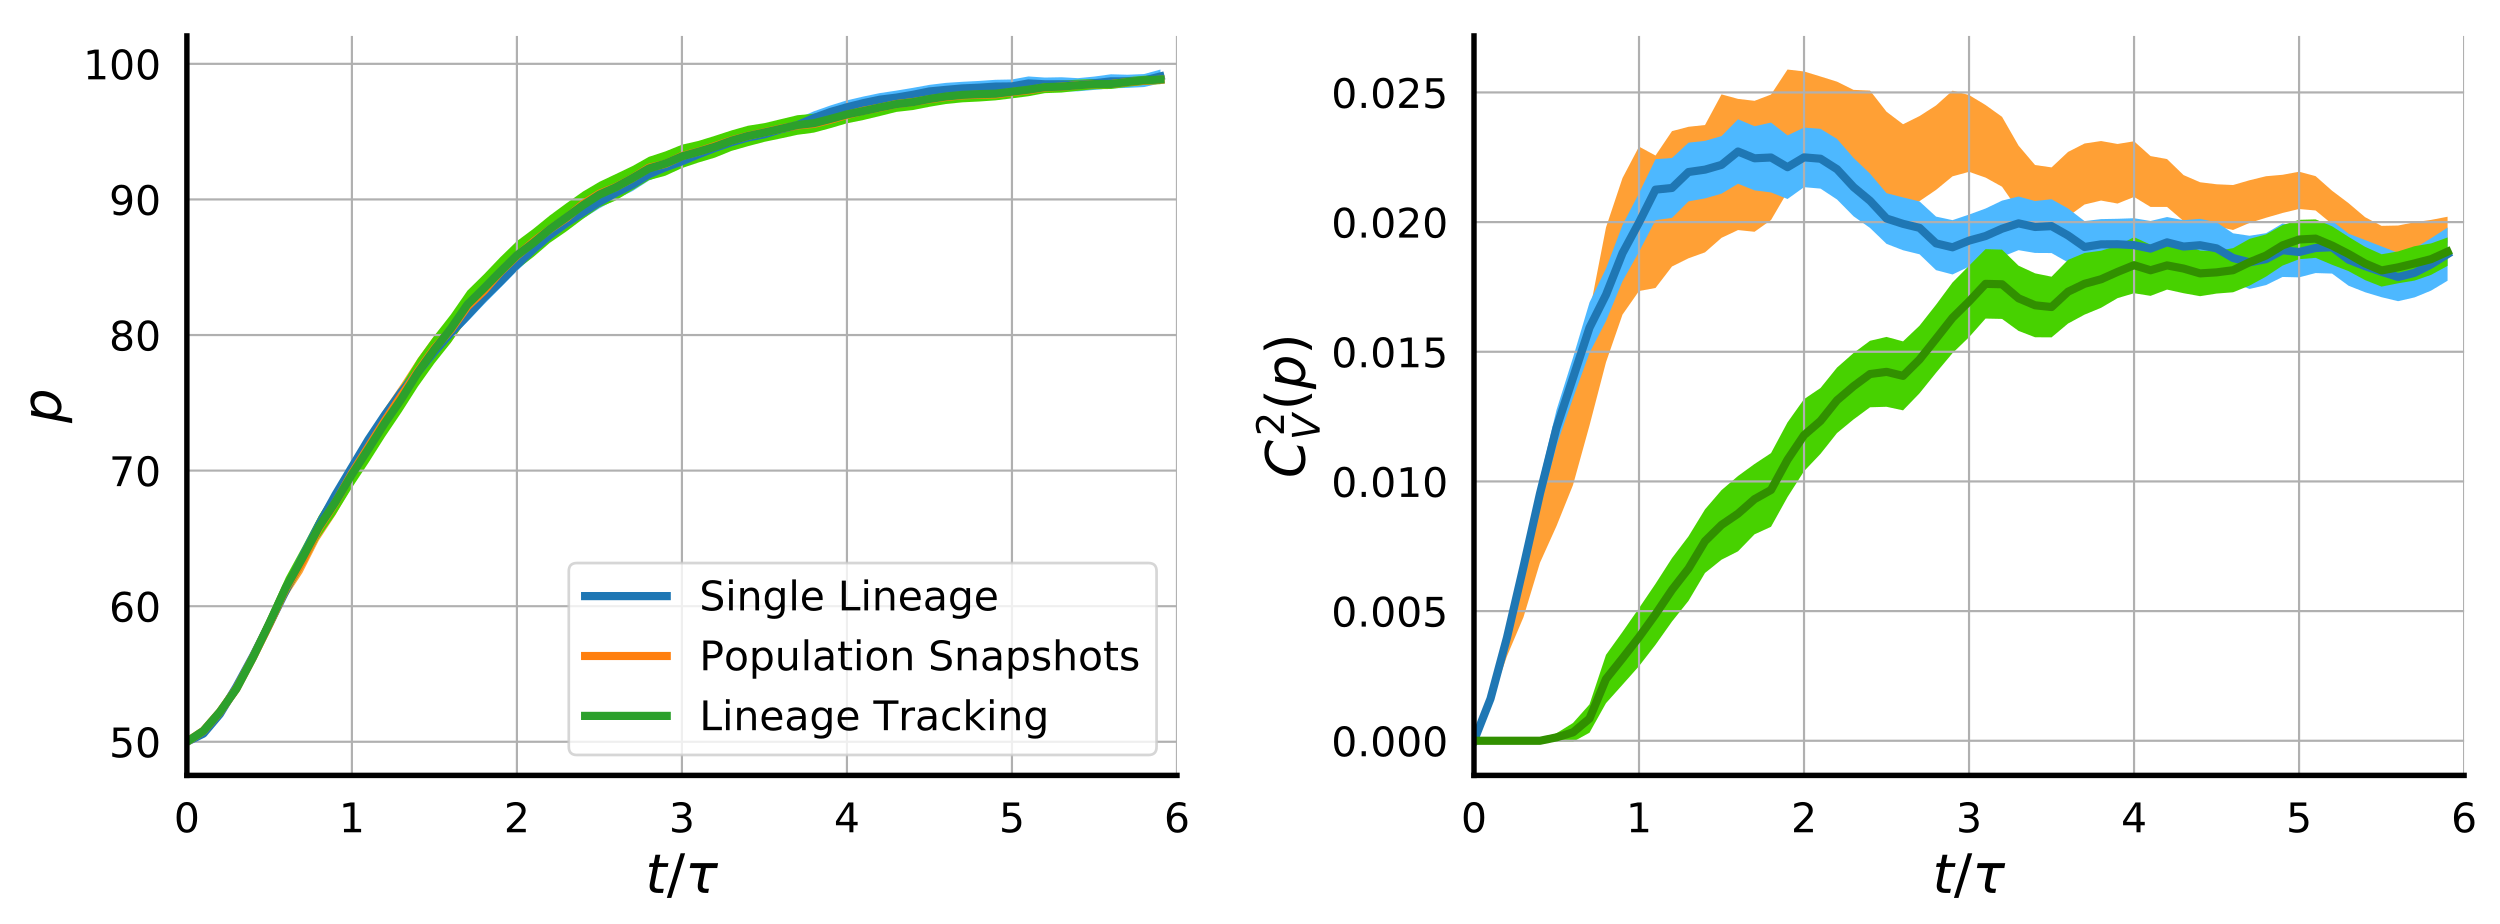 <?xml version="1.0" encoding="utf-8" standalone="no"?>
<!DOCTYPE svg PUBLIC "-//W3C//DTD SVG 1.1//EN"
  "http://www.w3.org/Graphics/SVG/1.1/DTD/svg11.dtd">
<!-- Created with matplotlib (http://matplotlib.org/) -->
<svg height="339.573pt" version="1.1" viewBox="0 0 918.888 339.573" width="918.888pt" xmlns="http://www.w3.org/2000/svg" xmlns:xlink="http://www.w3.org/1999/xlink">
 <defs>
  <style type="text/css">
*{stroke-linecap:butt;stroke-linejoin:round;}
  </style>
 </defs>
 <g id="figure_1">
  <g id="patch_1">
   <path d="M 0 339.573 
L 918.888 339.573 
L 918.888 0 
L 0 0 
z
" style="fill:#ffffff;"/>
  </g>
  <g id="axes_1">
   <g id="patch_2">
    <path d="M 68.688 285 
L 432.601 285 
L 432.601 13.2 
L 68.688 13.2 
z
" style="fill:#ffffff;"/>
   </g>
   <g id="PolyCollection_1">
    <defs>
     <path d="M 68.688 -66.928 
L 68.688 -66.928 
L 74.753 -69.565 
L 80.818 -76.496 
L 86.883 -86.346 
L 92.948 -97.355 
L 99.014 -109.067 
L 105.079 -121.193 
L 111.144 -133.409 
L 117.209 -145.074 
L 123.274 -155.965 
L 129.34 -166.004 
L 135.405 -176.113 
L 141.47 -185.224 
L 147.535 -193.446 
L 153.601 -200.676 
L 159.666 -208.152 
L 165.731 -214.992 
L 171.796 -221.299 
L 177.861 -227.672 
L 183.927 -233.802 
L 189.992 -239.988 
L 196.057 -245.531 
L 202.122 -250.784 
L 208.188 -255.346 
L 214.253 -259.2 
L 220.318 -262.992 
L 226.383 -266.372 
L 232.448 -269.308 
L 238.514 -273.212 
L 244.579 -275.726 
L 250.644 -277.925 
L 256.709 -280.514 
L 262.774 -282.752 
L 268.84 -284.929 
L 274.905 -286.571 
L 280.97 -287.769 
L 287.035 -289.755 
L 293.101 -291.127 
L 299.166 -293.724 
L 305.231 -296.015 
L 311.296 -297.62 
L 317.361 -299.241 
L 323.427 -300.531 
L 329.492 -301.135 
L 335.557 -302.178 
L 341.622 -303.55 
L 347.688 -303.972 
L 353.753 -304.645 
L 359.818 -304.872 
L 365.883 -305.259 
L 371.948 -305.266 
L 378.014 -306.351 
L 384.079 -306.133 
L 390.144 -305.981 
L 396.209 -306.013 
L 402.274 -306.536 
L 408.34 -307.088 
L 414.405 -307.267 
L 420.47 -307.576 
L 426.535 -308.96 
L 426.535 -314.019 
L 426.535 -314.019 
L 420.47 -312.354 
L 414.405 -312.102 
L 408.34 -312.274 
L 402.274 -311.442 
L 396.209 -310.846 
L 390.144 -311.182 
L 384.079 -311.065 
L 378.014 -311.477 
L 371.948 -310.364 
L 365.883 -310.242 
L 359.818 -309.822 
L 353.753 -309.51 
L 347.688 -309.116 
L 341.622 -308.384 
L 335.557 -307.284 
L 329.492 -306.272 
L 323.427 -305.362 
L 317.361 -304.1 
L 311.296 -302.706 
L 305.231 -300.805 
L 299.166 -298.67 
L 293.101 -296.048 
L 287.035 -294.429 
L 280.97 -292.669 
L 274.905 -291.508 
L 268.84 -289.689 
L 262.774 -287.685 
L 256.709 -285.171 
L 250.644 -282.638 
L 244.579 -280.453 
L 238.514 -277.825 
L 232.448 -274.128 
L 226.383 -271.055 
L 220.318 -267.729 
L 214.253 -263.792 
L 208.188 -259.805 
L 202.122 -255.56 
L 196.057 -250.362 
L 189.992 -244.572 
L 183.927 -238.326 
L 177.861 -232.588 
L 171.796 -225.854 
L 165.731 -219.526 
L 159.666 -212.428 
L 153.601 -204.834 
L 147.535 -197.577 
L 141.47 -188.943 
L 135.405 -179.861 
L 129.34 -169.707 
L 123.274 -159.402 
L 117.209 -148.187 
L 111.144 -136.225 
L 105.079 -123.853 
L 99.014 -111.373 
L 92.948 -99.268 
L 86.883 -87.926 
L 80.818 -77.729 
L 74.753 -70.274 
L 68.688 -66.928 
z
" id="m44fc4a88a7"/>
    </defs>
    <g clip-path="url(#p00b063ba02)">
     <use style="fill:#4db8ff;" x="0" xlink:href="#m44fc4a88a7" y="339.573"/>
    </g>
   </g>
   <g id="PolyCollection_2">
    <defs>
     <path d="M 68.688 -66.928 
L 68.688 -66.928 
L 74.753 -69.699 
L 80.818 -76.066 
L 86.883 -83.948 
L 92.948 -94.94 
L 99.014 -106.782 
L 105.079 -119.683 
L 111.144 -128.993 
L 117.209 -140.96 
L 123.274 -150.22 
L 129.34 -160.832 
L 135.405 -170.591 
L 141.47 -180.34 
L 147.535 -189.796 
L 153.601 -198.286 
L 159.666 -206.827 
L 165.731 -213.746 
L 171.796 -222.262 
L 177.861 -228.188 
L 183.927 -235.066 
L 189.992 -241.178 
L 196.057 -246.42 
L 202.122 -251.202 
L 208.188 -255.528 
L 214.253 -260.651 
L 220.318 -264.517 
L 226.383 -267.068 
L 232.448 -270.272 
L 238.514 -274.268 
L 244.579 -275.762 
L 250.644 -279.187 
L 256.709 -280.661 
L 262.774 -282.747 
L 268.84 -285.054 
L 274.905 -286.905 
L 280.97 -288.239 
L 287.035 -289.527 
L 293.101 -290.599 
L 299.166 -291.476 
L 305.231 -293.169 
L 311.296 -294.97 
L 317.361 -296.582 
L 323.427 -297.855 
L 329.492 -299.21 
L 335.557 -300.009 
L 341.622 -301.172 
L 347.688 -301.991 
L 353.753 -302.628 
L 359.818 -302.85 
L 365.883 -303.097 
L 371.948 -304.131 
L 378.014 -304.777 
L 384.079 -305.925 
L 390.144 -306.192 
L 396.209 -306.859 
L 402.274 -307.277 
L 408.34 -307.359 
L 414.405 -308.048 
L 420.47 -308.611 
L 426.535 -309.075 
L 426.535 -311.418 
L 426.535 -311.418 
L 420.47 -311.12 
L 414.405 -310.699 
L 408.34 -310.025 
L 402.274 -309.983 
L 396.209 -309.697 
L 390.144 -309.174 
L 384.079 -308.92 
L 378.014 -307.962 
L 371.948 -307.309 
L 365.883 -306.627 
L 359.818 -306.674 
L 353.753 -306.402 
L 347.688 -305.864 
L 341.622 -304.969 
L 335.557 -304.107 
L 329.492 -303.443 
L 323.427 -302.169 
L 317.361 -301.156 
L 311.296 -299.647 
L 305.231 -297.977 
L 299.166 -296.586 
L 293.101 -296.294 
L 287.035 -295.151 
L 280.97 -293.697 
L 274.905 -292.385 
L 268.84 -290.943 
L 262.774 -289.017 
L 256.709 -287.113 
L 250.644 -285.298 
L 244.579 -282.979 
L 238.514 -281.586 
L 232.448 -277.961 
L 226.383 -274.678 
L 220.318 -272.235 
L 214.253 -268.532 
L 208.188 -263.392 
L 202.122 -259.499 
L 196.057 -255.019 
L 189.992 -249.922 
L 183.927 -244.193 
L 177.861 -237.166 
L 171.796 -231.585 
L 165.731 -223.056 
L 159.666 -216.236 
L 153.601 -207.933 
L 147.535 -198.578 
L 141.47 -189.568 
L 135.405 -180 
L 129.34 -170.4 
L 123.274 -159.414 
L 117.209 -149.868 
L 111.144 -137.419 
L 105.079 -126.885 
L 99.014 -113.628 
L 92.948 -100.814 
L 86.883 -88.948 
L 80.818 -79.733 
L 74.753 -72.186 
L 68.688 -66.928 
z
" id="mac90062fd9"/>
    </defs>
    <g clip-path="url(#p00b063ba02)">
     <use style="fill:#ffa035;" x="0" xlink:href="#mac90062fd9" y="339.573"/>
    </g>
   </g>
   <g id="PolyCollection_3">
    <defs>
     <path d="M 68.688 -66.928 
L 68.688 -66.928 
L 74.753 -69.824 
L 80.818 -76.027 
L 86.883 -84.068 
L 92.948 -94.994 
L 99.014 -107.187 
L 105.079 -119.927 
L 111.144 -130.408 
L 117.209 -141.725 
L 123.274 -150.422 
L 129.34 -160.265 
L 135.405 -169.442 
L 141.47 -179.011 
L 147.535 -188.006 
L 153.601 -197.512 
L 159.666 -206.033 
L 165.731 -213.646 
L 171.796 -222.536 
L 177.861 -228.495 
L 183.927 -234.529 
L 189.992 -240.547 
L 196.057 -245.137 
L 202.122 -250.349 
L 208.188 -254.532 
L 214.253 -259.105 
L 220.318 -263.363 
L 226.383 -265.915 
L 232.448 -269.676 
L 238.514 -273.358 
L 244.579 -274.995 
L 250.644 -277.793 
L 256.709 -279.831 
L 262.774 -281.636 
L 268.84 -284.104 
L 274.905 -285.835 
L 280.97 -287.438 
L 287.035 -288.703 
L 293.101 -290.024 
L 299.166 -290.832 
L 305.231 -292.473 
L 311.296 -294.257 
L 317.361 -295.472 
L 323.427 -296.93 
L 329.492 -298.442 
L 335.557 -299.126 
L 341.622 -300.324 
L 347.688 -301.351 
L 353.753 -301.961 
L 359.818 -302.254 
L 365.883 -302.681 
L 371.948 -303.42 
L 378.014 -304.2 
L 384.079 -305.337 
L 390.144 -305.549 
L 396.209 -306.201 
L 402.274 -306.793 
L 408.34 -306.86 
L 414.405 -307.664 
L 420.47 -308.384 
L 426.535 -308.631 
L 426.535 -312.06 
L 426.535 -312.06 
L 420.47 -311.723 
L 414.405 -311.233 
L 408.34 -310.522 
L 402.274 -310.559 
L 396.209 -310.298 
L 390.144 -309.937 
L 384.079 -309.754 
L 378.014 -309.02 
L 371.948 -308.341 
L 365.883 -307.583 
L 359.818 -307.699 
L 353.753 -307.457 
L 347.688 -306.885 
L 341.622 -306.067 
L 335.557 -304.924 
L 329.492 -304.2 
L 323.427 -303.229 
L 317.361 -302.07 
L 311.296 -300.812 
L 305.231 -299.245 
L 299.166 -297.772 
L 293.101 -297.228 
L 287.035 -295.775 
L 280.97 -294.317 
L 274.905 -293.355 
L 268.84 -291.633 
L 262.774 -289.653 
L 256.709 -287.778 
L 250.644 -286.392 
L 244.579 -283.926 
L 238.514 -281.934 
L 232.448 -278.523 
L 226.383 -275.621 
L 220.318 -272.742 
L 214.253 -269.157 
L 208.188 -264.858 
L 202.122 -260.4 
L 196.057 -255.471 
L 189.992 -250.944 
L 183.927 -245.052 
L 177.861 -238.702 
L 171.796 -232.74 
L 165.731 -223.978 
L 159.666 -216.208 
L 153.601 -207.801 
L 147.535 -197.835 
L 141.47 -189.226 
L 135.405 -179.644 
L 129.34 -170.095 
L 123.274 -159.587 
L 117.209 -150.025 
L 111.144 -138.512 
L 105.079 -127.408 
L 99.014 -113.884 
L 92.948 -100.775 
L 86.883 -88.663 
L 80.818 -79.823 
L 74.753 -72.056 
L 68.688 -66.928 
z
" id="mec0db7fe81"/>
    </defs>
    <g clip-path="url(#p00b063ba02)">
     <use style="fill:#47d200;" x="0" xlink:href="#mec0db7fe81" y="339.573"/>
    </g>
   </g>
   <g id="matplotlib.axis_1">
    <g id="xtick_1">
     <g id="line2d_1">
      <path clip-path="url(#p00b063ba02)" d="M 68.688 285 
L 68.688 13.2 
" style="fill:none;stroke:#b0b0b0;stroke-linecap:square;stroke-width:0.8;"/>
     </g>
     <g id="line2d_2">
      <defs>
       <path d="M 0 0 
L 0 6 
" id="me06b95b24d"/>
      </defs>
      <g>
       <use x="68.688" xlink:href="#me06b95b24d" y="285"/>
      </g>
     </g>
     <g id="text_1">
      <!-- 0 -->
      <defs>
       <path d="M 31.781 66.406 
Q 24.172 66.406 20.328 58.906 
Q 16.5 51.422 16.5 36.375 
Q 16.5 21.391 20.328 13.891 
Q 24.172 6.391 31.781 6.391 
Q 39.453 6.391 43.281 13.891 
Q 47.125 21.391 47.125 36.375 
Q 47.125 51.422 43.281 58.906 
Q 39.453 66.406 31.781 66.406 
z
M 31.781 74.219 
Q 44.047 74.219 50.516 64.516 
Q 56.984 54.828 56.984 36.375 
Q 56.984 17.969 50.516 8.266 
Q 44.047 -1.422 31.781 -1.422 
Q 19.531 -1.422 13.062 8.266 
Q 6.594 17.969 6.594 36.375 
Q 6.594 54.828 13.062 64.516 
Q 19.531 74.219 31.781 74.219 
z
" id="DejaVuSans-30"/>
      </defs>
      <g transform="translate(63.916 305.898)scale(0.15 -0.15)">
       <use xlink:href="#DejaVuSans-30"/>
      </g>
     </g>
    </g>
    <g id="xtick_2">
     <g id="line2d_3">
      <path clip-path="url(#p00b063ba02)" d="M 129.34 285 
L 129.34 13.2 
" style="fill:none;stroke:#b0b0b0;stroke-linecap:square;stroke-width:0.8;"/>
     </g>
     <g id="line2d_4">
      <g>
       <use x="129.34" xlink:href="#me06b95b24d" y="285"/>
      </g>
     </g>
     <g id="text_2">
      <!-- 1 -->
      <defs>
       <path d="M 12.406 8.297 
L 28.516 8.297 
L 28.516 63.922 
L 10.984 60.406 
L 10.984 69.391 
L 28.422 72.906 
L 38.281 72.906 
L 38.281 8.297 
L 54.391 8.297 
L 54.391 0 
L 12.406 0 
z
" id="DejaVuSans-31"/>
      </defs>
      <g transform="translate(124.568 305.898)scale(0.15 -0.15)">
       <use xlink:href="#DejaVuSans-31"/>
      </g>
     </g>
    </g>
    <g id="xtick_3">
     <g id="line2d_5">
      <path clip-path="url(#p00b063ba02)" d="M 189.992 285 
L 189.992 13.2 
" style="fill:none;stroke:#b0b0b0;stroke-linecap:square;stroke-width:0.8;"/>
     </g>
     <g id="line2d_6">
      <g>
       <use x="189.992" xlink:href="#me06b95b24d" y="285"/>
      </g>
     </g>
     <g id="text_3">
      <!-- 2 -->
      <defs>
       <path d="M 19.188 8.297 
L 53.609 8.297 
L 53.609 0 
L 7.328 0 
L 7.328 8.297 
Q 12.938 14.109 22.625 23.891 
Q 32.328 33.688 34.812 36.531 
Q 39.547 41.844 41.422 45.531 
Q 43.312 49.219 43.312 52.781 
Q 43.312 58.594 39.234 62.25 
Q 35.156 65.922 28.609 65.922 
Q 23.969 65.922 18.812 64.312 
Q 13.672 62.703 7.812 59.422 
L 7.812 69.391 
Q 13.766 71.781 18.938 73 
Q 24.125 74.219 28.422 74.219 
Q 39.75 74.219 46.484 68.547 
Q 53.219 62.891 53.219 53.422 
Q 53.219 48.922 51.531 44.891 
Q 49.859 40.875 45.406 35.406 
Q 44.188 33.984 37.641 27.219 
Q 31.109 20.453 19.188 8.297 
z
" id="DejaVuSans-32"/>
      </defs>
      <g transform="translate(185.22 305.898)scale(0.15 -0.15)">
       <use xlink:href="#DejaVuSans-32"/>
      </g>
     </g>
    </g>
    <g id="xtick_4">
     <g id="line2d_7">
      <path clip-path="url(#p00b063ba02)" d="M 250.644 285 
L 250.644 13.2 
" style="fill:none;stroke:#b0b0b0;stroke-linecap:square;stroke-width:0.8;"/>
     </g>
     <g id="line2d_8">
      <g>
       <use x="250.644" xlink:href="#me06b95b24d" y="285"/>
      </g>
     </g>
     <g id="text_4">
      <!-- 3 -->
      <defs>
       <path d="M 40.578 39.312 
Q 47.656 37.797 51.625 33 
Q 55.609 28.219 55.609 21.188 
Q 55.609 10.406 48.188 4.484 
Q 40.766 -1.422 27.094 -1.422 
Q 22.516 -1.422 17.656 -0.516 
Q 12.797 0.391 7.625 2.203 
L 7.625 11.719 
Q 11.719 9.328 16.594 8.109 
Q 21.484 6.891 26.812 6.891 
Q 36.078 6.891 40.938 10.547 
Q 45.797 14.203 45.797 21.188 
Q 45.797 27.641 41.281 31.266 
Q 36.766 34.906 28.719 34.906 
L 20.219 34.906 
L 20.219 43.016 
L 29.109 43.016 
Q 36.375 43.016 40.234 45.922 
Q 44.094 48.828 44.094 54.297 
Q 44.094 59.906 40.109 62.906 
Q 36.141 65.922 28.719 65.922 
Q 24.656 65.922 20.016 65.031 
Q 15.375 64.156 9.812 62.312 
L 9.812 71.094 
Q 15.438 72.656 20.344 73.438 
Q 25.25 74.219 29.594 74.219 
Q 40.828 74.219 47.359 69.109 
Q 53.906 64.016 53.906 55.328 
Q 53.906 49.266 50.438 45.094 
Q 46.969 40.922 40.578 39.312 
z
" id="DejaVuSans-33"/>
      </defs>
      <g transform="translate(245.872 305.898)scale(0.15 -0.15)">
       <use xlink:href="#DejaVuSans-33"/>
      </g>
     </g>
    </g>
    <g id="xtick_5">
     <g id="line2d_9">
      <path clip-path="url(#p00b063ba02)" d="M 311.296 285 
L 311.296 13.2 
" style="fill:none;stroke:#b0b0b0;stroke-linecap:square;stroke-width:0.8;"/>
     </g>
     <g id="line2d_10">
      <g>
       <use x="311.296" xlink:href="#me06b95b24d" y="285"/>
      </g>
     </g>
     <g id="text_5">
      <!-- 4 -->
      <defs>
       <path d="M 37.797 64.312 
L 12.891 25.391 
L 37.797 25.391 
z
M 35.203 72.906 
L 47.609 72.906 
L 47.609 25.391 
L 58.016 25.391 
L 58.016 17.188 
L 47.609 17.188 
L 47.609 0 
L 37.797 0 
L 37.797 17.188 
L 4.891 17.188 
L 4.891 26.703 
z
" id="DejaVuSans-34"/>
      </defs>
      <g transform="translate(306.524 305.898)scale(0.15 -0.15)">
       <use xlink:href="#DejaVuSans-34"/>
      </g>
     </g>
    </g>
    <g id="xtick_6">
     <g id="line2d_11">
      <path clip-path="url(#p00b063ba02)" d="M 371.948 285 
L 371.948 13.2 
" style="fill:none;stroke:#b0b0b0;stroke-linecap:square;stroke-width:0.8;"/>
     </g>
     <g id="line2d_12">
      <g>
       <use x="371.948" xlink:href="#me06b95b24d" y="285"/>
      </g>
     </g>
     <g id="text_6">
      <!-- 5 -->
      <defs>
       <path d="M 10.797 72.906 
L 49.516 72.906 
L 49.516 64.594 
L 19.828 64.594 
L 19.828 46.734 
Q 21.969 47.469 24.109 47.828 
Q 26.266 48.188 28.422 48.188 
Q 40.625 48.188 47.75 41.5 
Q 54.891 34.812 54.891 23.391 
Q 54.891 11.625 47.562 5.094 
Q 40.234 -1.422 26.906 -1.422 
Q 22.312 -1.422 17.547 -0.641 
Q 12.797 0.141 7.719 1.703 
L 7.719 11.625 
Q 12.109 9.234 16.797 8.062 
Q 21.484 6.891 26.703 6.891 
Q 35.156 6.891 40.078 11.328 
Q 45.016 15.766 45.016 23.391 
Q 45.016 31 40.078 35.438 
Q 35.156 39.891 26.703 39.891 
Q 22.75 39.891 18.812 39.016 
Q 14.891 38.141 10.797 36.281 
z
" id="DejaVuSans-35"/>
      </defs>
      <g transform="translate(367.176 305.898)scale(0.15 -0.15)">
       <use xlink:href="#DejaVuSans-35"/>
      </g>
     </g>
    </g>
    <g id="xtick_7">
     <g id="line2d_13">
      <path clip-path="url(#p00b063ba02)" d="M 432.601 285 
L 432.601 13.2 
" style="fill:none;stroke:#b0b0b0;stroke-linecap:square;stroke-width:0.8;"/>
     </g>
     <g id="line2d_14">
      <g>
       <use x="432.601" xlink:href="#me06b95b24d" y="285"/>
      </g>
     </g>
     <g id="text_7">
      <!-- 6 -->
      <defs>
       <path d="M 33.016 40.375 
Q 26.375 40.375 22.484 35.828 
Q 18.609 31.297 18.609 23.391 
Q 18.609 15.531 22.484 10.953 
Q 26.375 6.391 33.016 6.391 
Q 39.656 6.391 43.531 10.953 
Q 47.406 15.531 47.406 23.391 
Q 47.406 31.297 43.531 35.828 
Q 39.656 40.375 33.016 40.375 
z
M 52.594 71.297 
L 52.594 62.312 
Q 48.875 64.062 45.094 64.984 
Q 41.312 65.922 37.594 65.922 
Q 27.828 65.922 22.672 59.328 
Q 17.531 52.734 16.797 39.406 
Q 19.672 43.656 24.016 45.922 
Q 28.375 48.188 33.594 48.188 
Q 44.578 48.188 50.953 41.516 
Q 57.328 34.859 57.328 23.391 
Q 57.328 12.156 50.688 5.359 
Q 44.047 -1.422 33.016 -1.422 
Q 20.359 -1.422 13.672 8.266 
Q 6.984 17.969 6.984 36.375 
Q 6.984 53.656 15.188 63.938 
Q 23.391 74.219 37.203 74.219 
Q 40.922 74.219 44.703 73.484 
Q 48.484 72.75 52.594 71.297 
z
" id="DejaVuSans-36"/>
      </defs>
      <g transform="translate(427.829 305.898)scale(0.15 -0.15)">
       <use xlink:href="#DejaVuSans-36"/>
      </g>
     </g>
    </g>
    <g id="text_8">
     <!-- $t/\tau$ -->
     <defs>
      <path d="M 42.281 54.688 
L 40.922 47.703 
L 23 47.703 
L 17.188 18.016 
Q 16.891 16.359 16.75 15.234 
Q 16.609 14.109 16.609 13.484 
Q 16.609 10.359 18.484 8.938 
Q 20.359 7.516 24.516 7.516 
L 33.594 7.516 
L 32.078 0 
L 23.484 0 
Q 15.484 0 11.547 3.125 
Q 7.625 6.25 7.625 12.594 
Q 7.625 13.719 7.766 15.062 
Q 7.906 16.406 8.203 18.016 
L 14.016 47.703 
L 6.391 47.703 
L 7.812 54.688 
L 15.281 54.688 
L 18.312 70.219 
L 27.297 70.219 
L 24.312 54.688 
z
" id="DejaVuSans-Oblique-74"/>
      <path d="M 25.391 72.906 
L 33.688 72.906 
L 8.297 -9.281 
L 0 -9.281 
z
" id="DejaVuSans-2f"/>
      <path d="M 32.859 9.969 
Q 34.188 7.625 39.453 7.625 
L 43.75 7.625 
L 42.281 0 
L 36.922 0 
Q 28.125 0 25 4.688 
Q 21.922 9.469 23.969 19.828 
L 29 45.703 
L 8.453 45.703 
L 10.203 54.688 
L 60.641 54.688 
L 58.891 45.703 
L 38.188 45.703 
L 33.016 19.281 
Q 31.641 12.203 32.859 9.969 
z
" id="DejaVuSans-Oblique-3c4"/>
     </defs>
     <g transform="translate(237.244 328.214)scale(0.2 -0.2)">
      <use transform="translate(0 0.094)" xlink:href="#DejaVuSans-Oblique-74"/>
      <use transform="translate(39.209 0.094)" xlink:href="#DejaVuSans-2f"/>
      <use transform="translate(72.9 0.094)" xlink:href="#DejaVuSans-Oblique-3c4"/>
     </g>
    </g>
   </g>
   <g id="matplotlib.axis_2">
    <g id="ytick_1">
     <g id="line2d_15">
      <path clip-path="url(#p00b063ba02)" d="M 68.688 272.645 
L 432.601 272.645 
" style="fill:none;stroke:#b0b0b0;stroke-linecap:square;stroke-width:0.8;"/>
     </g>
     <g id="line2d_16">
      <defs>
       <path d="M 0 0 
L -6 0 
" id="m14c0c532dd"/>
      </defs>
      <g>
       <use x="68.688" xlink:href="#m14c0c532dd" y="272.645"/>
      </g>
     </g>
     <g id="text_9">
      <!-- 50 -->
      <g transform="translate(40.1 278.344)scale(0.15 -0.15)">
       <use xlink:href="#DejaVuSans-35"/>
       <use x="63.623" xlink:href="#DejaVuSans-30"/>
      </g>
     </g>
    </g>
    <g id="ytick_2">
     <g id="line2d_17">
      <path clip-path="url(#p00b063ba02)" d="M 68.688 222.81 
L 432.601 222.81 
" style="fill:none;stroke:#b0b0b0;stroke-linecap:square;stroke-width:0.8;"/>
     </g>
     <g id="line2d_18">
      <g>
       <use x="68.688" xlink:href="#m14c0c532dd" y="222.81"/>
      </g>
     </g>
     <g id="text_10">
      <!-- 60 -->
      <g transform="translate(40.1 228.509)scale(0.15 -0.15)">
       <use xlink:href="#DejaVuSans-36"/>
       <use x="63.623" xlink:href="#DejaVuSans-30"/>
      </g>
     </g>
    </g>
    <g id="ytick_3">
     <g id="line2d_19">
      <path clip-path="url(#p00b063ba02)" d="M 68.688 172.975 
L 432.601 172.975 
" style="fill:none;stroke:#b0b0b0;stroke-linecap:square;stroke-width:0.8;"/>
     </g>
     <g id="line2d_20">
      <g>
       <use x="68.688" xlink:href="#m14c0c532dd" y="172.975"/>
      </g>
     </g>
     <g id="text_11">
      <!-- 70 -->
      <defs>
       <path d="M 8.203 72.906 
L 55.078 72.906 
L 55.078 68.703 
L 28.609 0 
L 18.312 0 
L 43.219 64.594 
L 8.203 64.594 
z
" id="DejaVuSans-37"/>
      </defs>
      <g transform="translate(40.1 178.674)scale(0.15 -0.15)">
       <use xlink:href="#DejaVuSans-37"/>
       <use x="63.623" xlink:href="#DejaVuSans-30"/>
      </g>
     </g>
    </g>
    <g id="ytick_4">
     <g id="line2d_21">
      <path clip-path="url(#p00b063ba02)" d="M 68.688 123.14 
L 432.601 123.14 
" style="fill:none;stroke:#b0b0b0;stroke-linecap:square;stroke-width:0.8;"/>
     </g>
     <g id="line2d_22">
      <g>
       <use x="68.688" xlink:href="#m14c0c532dd" y="123.14"/>
      </g>
     </g>
     <g id="text_12">
      <!-- 80 -->
      <defs>
       <path d="M 31.781 34.625 
Q 24.75 34.625 20.719 30.859 
Q 16.703 27.094 16.703 20.516 
Q 16.703 13.922 20.719 10.156 
Q 24.75 6.391 31.781 6.391 
Q 38.812 6.391 42.859 10.172 
Q 46.922 13.969 46.922 20.516 
Q 46.922 27.094 42.891 30.859 
Q 38.875 34.625 31.781 34.625 
z
M 21.922 38.812 
Q 15.578 40.375 12.031 44.719 
Q 8.5 49.078 8.5 55.328 
Q 8.5 64.062 14.719 69.141 
Q 20.953 74.219 31.781 74.219 
Q 42.672 74.219 48.875 69.141 
Q 55.078 64.062 55.078 55.328 
Q 55.078 49.078 51.531 44.719 
Q 48 40.375 41.703 38.812 
Q 48.828 37.156 52.797 32.312 
Q 56.781 27.484 56.781 20.516 
Q 56.781 9.906 50.312 4.234 
Q 43.844 -1.422 31.781 -1.422 
Q 19.734 -1.422 13.25 4.234 
Q 6.781 9.906 6.781 20.516 
Q 6.781 27.484 10.781 32.312 
Q 14.797 37.156 21.922 38.812 
z
M 18.312 54.391 
Q 18.312 48.734 21.844 45.562 
Q 25.391 42.391 31.781 42.391 
Q 38.141 42.391 41.719 45.562 
Q 45.312 48.734 45.312 54.391 
Q 45.312 60.062 41.719 63.234 
Q 38.141 66.406 31.781 66.406 
Q 25.391 66.406 21.844 63.234 
Q 18.312 60.062 18.312 54.391 
z
" id="DejaVuSans-38"/>
      </defs>
      <g transform="translate(40.1 128.839)scale(0.15 -0.15)">
       <use xlink:href="#DejaVuSans-38"/>
       <use x="63.623" xlink:href="#DejaVuSans-30"/>
      </g>
     </g>
    </g>
    <g id="ytick_5">
     <g id="line2d_23">
      <path clip-path="url(#p00b063ba02)" d="M 68.688 73.305 
L 432.601 73.305 
" style="fill:none;stroke:#b0b0b0;stroke-linecap:square;stroke-width:0.8;"/>
     </g>
     <g id="line2d_24">
      <g>
       <use x="68.688" xlink:href="#m14c0c532dd" y="73.305"/>
      </g>
     </g>
     <g id="text_13">
      <!-- 90 -->
      <defs>
       <path d="M 10.984 1.516 
L 10.984 10.5 
Q 14.703 8.734 18.5 7.812 
Q 22.312 6.891 25.984 6.891 
Q 35.75 6.891 40.891 13.453 
Q 46.047 20.016 46.781 33.406 
Q 43.953 29.203 39.594 26.953 
Q 35.25 24.703 29.984 24.703 
Q 19.047 24.703 12.672 31.312 
Q 6.297 37.938 6.297 49.422 
Q 6.297 60.641 12.938 67.422 
Q 19.578 74.219 30.609 74.219 
Q 43.266 74.219 49.922 64.516 
Q 56.594 54.828 56.594 36.375 
Q 56.594 19.141 48.406 8.859 
Q 40.234 -1.422 26.422 -1.422 
Q 22.703 -1.422 18.891 -0.688 
Q 15.094 0.047 10.984 1.516 
z
M 30.609 32.422 
Q 37.25 32.422 41.125 36.953 
Q 45.016 41.5 45.016 49.422 
Q 45.016 57.281 41.125 61.844 
Q 37.25 66.406 30.609 66.406 
Q 23.969 66.406 20.094 61.844 
Q 16.219 57.281 16.219 49.422 
Q 16.219 41.5 20.094 36.953 
Q 23.969 32.422 30.609 32.422 
z
" id="DejaVuSans-39"/>
      </defs>
      <g transform="translate(40.1 79.004)scale(0.15 -0.15)">
       <use xlink:href="#DejaVuSans-39"/>
       <use x="63.623" xlink:href="#DejaVuSans-30"/>
      </g>
     </g>
    </g>
    <g id="ytick_6">
     <g id="line2d_25">
      <path clip-path="url(#p00b063ba02)" d="M 68.688 23.47 
L 432.601 23.47 
" style="fill:none;stroke:#b0b0b0;stroke-linecap:square;stroke-width:0.8;"/>
     </g>
     <g id="line2d_26">
      <g>
       <use x="68.688" xlink:href="#m14c0c532dd" y="23.47"/>
      </g>
     </g>
     <g id="text_14">
      <!-- 100 -->
      <g transform="translate(30.556 29.169)scale(0.15 -0.15)">
       <use xlink:href="#DejaVuSans-31"/>
       <use x="63.623" xlink:href="#DejaVuSans-30"/>
       <use x="127.246" xlink:href="#DejaVuSans-30"/>
      </g>
     </g>
    </g>
    <g id="text_15">
     <!-- $p$ -->
     <defs>
      <path d="M 49.609 33.688 
Q 49.609 40.875 46.484 44.672 
Q 43.359 48.484 37.5 48.484 
Q 33.5 48.484 29.859 46.438 
Q 26.219 44.391 23.391 40.484 
Q 20.609 36.625 18.938 31.156 
Q 17.281 25.688 17.281 20.312 
Q 17.281 13.484 20.406 9.797 
Q 23.531 6.109 29.297 6.109 
Q 33.547 6.109 37.188 8.109 
Q 40.828 10.109 43.406 13.922 
Q 46.188 17.922 47.891 23.344 
Q 49.609 28.766 49.609 33.688 
z
M 21.781 46.391 
Q 25.391 51.125 30.297 53.562 
Q 35.203 56 41.219 56 
Q 49.609 56 54.25 50.5 
Q 58.891 45.016 58.891 35.109 
Q 58.891 27 56 19.656 
Q 53.125 12.312 47.703 6.5 
Q 44.094 2.641 39.547 0.609 
Q 35.016 -1.422 29.984 -1.422 
Q 24.172 -1.422 20.219 1 
Q 16.266 3.422 14.312 8.203 
L 8.688 -20.797 
L -0.297 -20.797 
L 14.406 54.688 
L 23.391 54.688 
z
" id="DejaVuSans-Oblique-70"/>
     </defs>
     <g transform="translate(22.356 155.5)rotate(-90)scale(0.2 -0.2)">
      <use xlink:href="#DejaVuSans-Oblique-70"/>
     </g>
    </g>
   </g>
   <g id="line2d_27">
    <path clip-path="url(#p00b063ba02)" d="M 68.688 272.645 
L 74.753 269.654 
L 80.818 262.461 
L 86.883 252.437 
L 92.948 241.262 
L 99.014 229.354 
L 105.079 217.05 
L 111.144 204.756 
L 117.209 192.943 
L 123.274 181.89 
L 129.34 171.718 
L 135.405 161.587 
L 141.47 152.49 
L 147.535 144.062 
L 153.601 136.819 
L 159.666 129.284 
L 165.731 122.315 
L 171.796 115.997 
L 177.861 109.443 
L 183.927 103.51 
L 189.992 97.294 
L 196.057 91.627 
L 202.122 86.401 
L 208.188 81.998 
L 214.253 78.077 
L 220.318 74.213 
L 226.383 70.86 
L 232.448 67.855 
L 238.514 64.055 
L 244.579 61.484 
L 250.644 59.292 
L 256.709 56.731 
L 262.774 54.355 
L 268.84 52.265 
L 274.905 50.534 
L 280.97 49.355 
L 287.035 47.482 
L 293.101 45.986 
L 299.166 43.376 
L 305.231 41.163 
L 311.296 39.41 
L 317.361 37.903 
L 323.427 36.627 
L 329.492 35.87 
L 335.557 34.843 
L 341.622 33.606 
L 347.688 33.03 
L 353.753 32.496 
L 359.818 32.226 
L 365.883 31.823 
L 371.948 31.758 
L 378.014 30.659 
L 384.079 30.974 
L 390.144 30.992 
L 396.209 31.144 
L 402.274 30.585 
L 408.34 29.892 
L 414.405 29.889 
L 420.47 29.608 
L 426.535 28.084 
" style="fill:none;stroke:#1f77b4;stroke-linecap:square;stroke-width:3;"/>
   </g>
   <g id="line2d_28">
    <path clip-path="url(#p00b063ba02)" d="M 68.688 272.645 
L 74.753 268.631 
L 80.818 261.674 
L 86.883 253.126 
L 92.948 241.696 
L 99.014 229.368 
L 105.079 216.289 
L 111.144 206.367 
L 117.209 194.159 
L 123.274 184.757 
L 129.34 173.957 
L 135.405 164.278 
L 141.47 154.619 
L 147.535 145.386 
L 153.601 136.464 
L 159.666 128.042 
L 165.731 121.172 
L 171.796 112.65 
L 177.861 106.896 
L 183.927 99.944 
L 189.992 94.023 
L 196.057 88.854 
L 202.122 84.223 
L 208.188 80.113 
L 214.253 74.982 
L 220.318 71.198 
L 226.383 68.701 
L 232.448 65.457 
L 238.514 61.646 
L 244.579 60.203 
L 250.644 57.331 
L 256.709 55.687 
L 262.774 53.691 
L 268.84 51.575 
L 274.905 49.929 
L 280.97 48.606 
L 287.035 47.234 
L 293.101 46.127 
L 299.166 45.542 
L 305.231 44.001 
L 311.296 42.265 
L 317.361 40.705 
L 323.427 39.561 
L 329.492 38.247 
L 335.557 37.516 
L 341.622 36.503 
L 347.688 35.646 
L 353.753 35.058 
L 359.818 34.811 
L 365.883 34.711 
L 371.948 33.853 
L 378.014 33.204 
L 384.079 32.151 
L 390.144 31.891 
L 396.209 31.296 
L 402.274 30.943 
L 408.34 30.882 
L 414.405 30.2 
L 420.47 29.708 
L 426.535 29.327 
" style="fill:none;stroke:#ff7f0e;stroke-linecap:square;stroke-width:3;"/>
   </g>
   <g id="line2d_29">
    <path clip-path="url(#p00b063ba02)" d="M 68.688 272.645 
L 74.753 268.633 
L 80.818 261.648 
L 86.883 253.208 
L 92.948 241.689 
L 99.014 229.038 
L 105.079 215.906 
L 111.144 205.113 
L 117.209 193.698 
L 123.274 184.569 
L 129.34 174.394 
L 135.405 165.03 
L 141.47 155.455 
L 147.535 146.653 
L 153.601 136.917 
L 159.666 128.453 
L 165.731 120.761 
L 171.796 111.936 
L 177.861 105.975 
L 183.927 99.783 
L 189.992 93.828 
L 196.057 89.269 
L 202.122 84.199 
L 208.188 79.879 
L 214.253 75.442 
L 220.318 71.521 
L 226.383 68.805 
L 232.448 65.474 
L 238.514 61.928 
L 244.579 60.113 
L 250.644 57.481 
L 256.709 55.769 
L 262.774 53.929 
L 268.84 51.705 
L 274.905 49.978 
L 280.97 48.696 
L 287.035 47.334 
L 293.101 45.947 
L 299.166 45.271 
L 305.231 43.715 
L 311.296 42.039 
L 317.361 40.803 
L 323.427 39.494 
L 329.492 38.253 
L 335.557 37.549 
L 341.622 36.378 
L 347.688 35.455 
L 353.753 34.864 
L 359.818 34.597 
L 365.883 34.442 
L 371.948 33.693 
L 378.014 32.963 
L 384.079 32.028 
L 390.144 31.831 
L 396.209 31.324 
L 402.274 30.897 
L 408.34 30.882 
L 414.405 30.125 
L 420.47 29.52 
L 426.535 29.228 
" style="fill:none;stroke:#2ca02c;stroke-linecap:square;stroke-width:3;"/>
   </g>
   <g id="patch_3">
    <path d="M 68.688 285 
L 68.688 13.2 
" style="fill:none;stroke:#000000;stroke-linecap:square;stroke-linejoin:miter;stroke-width:2;"/>
   </g>
   <g id="patch_4">
    <path d="M 432.601 285 
L 432.601 13.2 
" style="fill:none;"/>
   </g>
   <g id="patch_5">
    <path d="M 68.688 285 
L 432.601 285 
" style="fill:none;stroke:#000000;stroke-linecap:square;stroke-linejoin:miter;stroke-width:2;"/>
   </g>
   <g id="patch_6">
    <path d="M 68.688 13.2 
L 432.601 13.2 
" style="fill:none;"/>
   </g>
   <g id="legend_1">
    <g id="patch_7">
     <path d="M 212.061 277.5 
L 422.101 277.5 
Q 425.101 277.5 425.101 274.5 
L 425.101 209.948 
Q 425.101 206.948 422.101 206.948 
L 212.061 206.948 
Q 209.061 206.948 209.061 209.948 
L 209.061 274.5 
Q 209.061 277.5 212.061 277.5 
z
" style="fill:#ffffff;opacity:0.8;stroke:#cccccc;stroke-linejoin:miter;"/>
    </g>
    <g id="line2d_30">
     <path d="M 215.061 219.096 
L 245.061 219.096 
" style="fill:none;stroke:#1f77b4;stroke-linecap:square;stroke-width:3;"/>
    </g>
    <g id="line2d_31"/>
    <g id="text_16">
     <!-- Single Lineage -->
     <defs>
      <path d="M 53.516 70.516 
L 53.516 60.891 
Q 47.906 63.578 42.922 64.891 
Q 37.938 66.219 33.297 66.219 
Q 25.25 66.219 20.875 63.094 
Q 16.5 59.969 16.5 54.203 
Q 16.5 49.359 19.406 46.891 
Q 22.312 44.438 30.422 42.922 
L 36.375 41.703 
Q 47.406 39.594 52.656 34.297 
Q 57.906 29 57.906 20.125 
Q 57.906 9.516 50.797 4.047 
Q 43.703 -1.422 29.984 -1.422 
Q 24.812 -1.422 18.969 -0.25 
Q 13.141 0.922 6.891 3.219 
L 6.891 13.375 
Q 12.891 10.016 18.656 8.297 
Q 24.422 6.594 29.984 6.594 
Q 38.422 6.594 43.016 9.906 
Q 47.609 13.234 47.609 19.391 
Q 47.609 24.75 44.312 27.781 
Q 41.016 30.812 33.5 32.328 
L 27.484 33.5 
Q 16.453 35.688 11.516 40.375 
Q 6.594 45.062 6.594 53.422 
Q 6.594 63.094 13.406 68.656 
Q 20.219 74.219 32.172 74.219 
Q 37.312 74.219 42.625 73.281 
Q 47.953 72.359 53.516 70.516 
z
" id="DejaVuSans-53"/>
      <path d="M 9.422 54.688 
L 18.406 54.688 
L 18.406 0 
L 9.422 0 
z
M 9.422 75.984 
L 18.406 75.984 
L 18.406 64.594 
L 9.422 64.594 
z
" id="DejaVuSans-69"/>
      <path d="M 54.891 33.016 
L 54.891 0 
L 45.906 0 
L 45.906 32.719 
Q 45.906 40.484 42.875 44.328 
Q 39.844 48.188 33.797 48.188 
Q 26.516 48.188 22.312 43.547 
Q 18.109 38.922 18.109 30.906 
L 18.109 0 
L 9.078 0 
L 9.078 54.688 
L 18.109 54.688 
L 18.109 46.188 
Q 21.344 51.125 25.703 53.562 
Q 30.078 56 35.797 56 
Q 45.219 56 50.047 50.172 
Q 54.891 44.344 54.891 33.016 
z
" id="DejaVuSans-6e"/>
      <path d="M 45.406 27.984 
Q 45.406 37.75 41.375 43.109 
Q 37.359 48.484 30.078 48.484 
Q 22.859 48.484 18.828 43.109 
Q 14.797 37.75 14.797 27.984 
Q 14.797 18.266 18.828 12.891 
Q 22.859 7.516 30.078 7.516 
Q 37.359 7.516 41.375 12.891 
Q 45.406 18.266 45.406 27.984 
z
M 54.391 6.781 
Q 54.391 -7.172 48.188 -13.984 
Q 42 -20.797 29.203 -20.797 
Q 24.469 -20.797 20.266 -20.094 
Q 16.062 -19.391 12.109 -17.922 
L 12.109 -9.188 
Q 16.062 -11.328 19.922 -12.344 
Q 23.781 -13.375 27.781 -13.375 
Q 36.625 -13.375 41.016 -8.766 
Q 45.406 -4.156 45.406 5.172 
L 45.406 9.625 
Q 42.625 4.781 38.281 2.391 
Q 33.938 0 27.875 0 
Q 17.828 0 11.672 7.656 
Q 5.516 15.328 5.516 27.984 
Q 5.516 40.672 11.672 48.328 
Q 17.828 56 27.875 56 
Q 33.938 56 38.281 53.609 
Q 42.625 51.219 45.406 46.391 
L 45.406 54.688 
L 54.391 54.688 
z
" id="DejaVuSans-67"/>
      <path d="M 9.422 75.984 
L 18.406 75.984 
L 18.406 0 
L 9.422 0 
z
" id="DejaVuSans-6c"/>
      <path d="M 56.203 29.594 
L 56.203 25.203 
L 14.891 25.203 
Q 15.484 15.922 20.484 11.062 
Q 25.484 6.203 34.422 6.203 
Q 39.594 6.203 44.453 7.469 
Q 49.312 8.734 54.109 11.281 
L 54.109 2.781 
Q 49.266 0.734 44.188 -0.344 
Q 39.109 -1.422 33.891 -1.422 
Q 20.797 -1.422 13.156 6.188 
Q 5.516 13.812 5.516 26.812 
Q 5.516 40.234 12.766 48.109 
Q 20.016 56 32.328 56 
Q 43.359 56 49.781 48.891 
Q 56.203 41.797 56.203 29.594 
z
M 47.219 32.234 
Q 47.125 39.594 43.094 43.984 
Q 39.062 48.391 32.422 48.391 
Q 24.906 48.391 20.391 44.141 
Q 15.875 39.891 15.188 32.172 
z
" id="DejaVuSans-65"/>
      <path id="DejaVuSans-20"/>
      <path d="M 9.812 72.906 
L 19.672 72.906 
L 19.672 8.297 
L 55.172 8.297 
L 55.172 0 
L 9.812 0 
z
" id="DejaVuSans-4c"/>
      <path d="M 34.281 27.484 
Q 23.391 27.484 19.188 25 
Q 14.984 22.516 14.984 16.5 
Q 14.984 11.719 18.141 8.906 
Q 21.297 6.109 26.703 6.109 
Q 34.188 6.109 38.703 11.406 
Q 43.219 16.703 43.219 25.484 
L 43.219 27.484 
z
M 52.203 31.203 
L 52.203 0 
L 43.219 0 
L 43.219 8.297 
Q 40.141 3.328 35.547 0.953 
Q 30.953 -1.422 24.312 -1.422 
Q 15.922 -1.422 10.953 3.297 
Q 6 8.016 6 15.922 
Q 6 25.141 12.172 29.828 
Q 18.359 34.516 30.609 34.516 
L 43.219 34.516 
L 43.219 35.406 
Q 43.219 41.609 39.141 45 
Q 35.062 48.391 27.688 48.391 
Q 23 48.391 18.547 47.266 
Q 14.109 46.141 10.016 43.891 
L 10.016 52.203 
Q 14.938 54.109 19.578 55.047 
Q 24.219 56 28.609 56 
Q 40.484 56 46.344 49.844 
Q 52.203 43.703 52.203 31.203 
z
" id="DejaVuSans-61"/>
     </defs>
     <g transform="translate(257.061 224.346)scale(0.15 -0.15)">
      <use xlink:href="#DejaVuSans-53"/>
      <use x="63.477" xlink:href="#DejaVuSans-69"/>
      <use x="91.26" xlink:href="#DejaVuSans-6e"/>
      <use x="154.639" xlink:href="#DejaVuSans-67"/>
      <use x="218.115" xlink:href="#DejaVuSans-6c"/>
      <use x="245.898" xlink:href="#DejaVuSans-65"/>
      <use x="307.422" xlink:href="#DejaVuSans-20"/>
      <use x="339.209" xlink:href="#DejaVuSans-4c"/>
      <use x="394.922" xlink:href="#DejaVuSans-69"/>
      <use x="422.705" xlink:href="#DejaVuSans-6e"/>
      <use x="486.084" xlink:href="#DejaVuSans-65"/>
      <use x="547.607" xlink:href="#DejaVuSans-61"/>
      <use x="608.887" xlink:href="#DejaVuSans-67"/>
      <use x="672.363" xlink:href="#DejaVuSans-65"/>
     </g>
    </g>
    <g id="line2d_32">
     <path d="M 215.061 241.113 
L 245.061 241.113 
" style="fill:none;stroke:#ff7f0e;stroke-linecap:square;stroke-width:3;"/>
    </g>
    <g id="line2d_33"/>
    <g id="text_17">
     <!-- Population Snapshots -->
     <defs>
      <path d="M 19.672 64.797 
L 19.672 37.406 
L 32.078 37.406 
Q 38.969 37.406 42.719 40.969 
Q 46.484 44.531 46.484 51.125 
Q 46.484 57.672 42.719 61.234 
Q 38.969 64.797 32.078 64.797 
z
M 9.812 72.906 
L 32.078 72.906 
Q 44.344 72.906 50.609 67.359 
Q 56.891 61.812 56.891 51.125 
Q 56.891 40.328 50.609 34.812 
Q 44.344 29.297 32.078 29.297 
L 19.672 29.297 
L 19.672 0 
L 9.812 0 
z
" id="DejaVuSans-50"/>
      <path d="M 30.609 48.391 
Q 23.391 48.391 19.188 42.75 
Q 14.984 37.109 14.984 27.297 
Q 14.984 17.484 19.156 11.844 
Q 23.344 6.203 30.609 6.203 
Q 37.797 6.203 41.984 11.859 
Q 46.188 17.531 46.188 27.297 
Q 46.188 37.016 41.984 42.703 
Q 37.797 48.391 30.609 48.391 
z
M 30.609 56 
Q 42.328 56 49.016 48.375 
Q 55.719 40.766 55.719 27.297 
Q 55.719 13.875 49.016 6.219 
Q 42.328 -1.422 30.609 -1.422 
Q 18.844 -1.422 12.172 6.219 
Q 5.516 13.875 5.516 27.297 
Q 5.516 40.766 12.172 48.375 
Q 18.844 56 30.609 56 
z
" id="DejaVuSans-6f"/>
      <path d="M 18.109 8.203 
L 18.109 -20.797 
L 9.078 -20.797 
L 9.078 54.688 
L 18.109 54.688 
L 18.109 46.391 
Q 20.953 51.266 25.266 53.625 
Q 29.594 56 35.594 56 
Q 45.562 56 51.781 48.094 
Q 58.016 40.188 58.016 27.297 
Q 58.016 14.406 51.781 6.484 
Q 45.562 -1.422 35.594 -1.422 
Q 29.594 -1.422 25.266 0.953 
Q 20.953 3.328 18.109 8.203 
z
M 48.688 27.297 
Q 48.688 37.203 44.609 42.844 
Q 40.531 48.484 33.406 48.484 
Q 26.266 48.484 22.188 42.844 
Q 18.109 37.203 18.109 27.297 
Q 18.109 17.391 22.188 11.75 
Q 26.266 6.109 33.406 6.109 
Q 40.531 6.109 44.609 11.75 
Q 48.688 17.391 48.688 27.297 
z
" id="DejaVuSans-70"/>
      <path d="M 8.5 21.578 
L 8.5 54.688 
L 17.484 54.688 
L 17.484 21.922 
Q 17.484 14.156 20.5 10.266 
Q 23.531 6.391 29.594 6.391 
Q 36.859 6.391 41.078 11.031 
Q 45.312 15.672 45.312 23.688 
L 45.312 54.688 
L 54.297 54.688 
L 54.297 0 
L 45.312 0 
L 45.312 8.406 
Q 42.047 3.422 37.719 1 
Q 33.406 -1.422 27.688 -1.422 
Q 18.266 -1.422 13.375 4.438 
Q 8.5 10.297 8.5 21.578 
z
M 31.109 56 
z
" id="DejaVuSans-75"/>
      <path d="M 18.312 70.219 
L 18.312 54.688 
L 36.812 54.688 
L 36.812 47.703 
L 18.312 47.703 
L 18.312 18.016 
Q 18.312 11.328 20.141 9.422 
Q 21.969 7.516 27.594 7.516 
L 36.812 7.516 
L 36.812 0 
L 27.594 0 
Q 17.188 0 13.234 3.875 
Q 9.281 7.766 9.281 18.016 
L 9.281 47.703 
L 2.688 47.703 
L 2.688 54.688 
L 9.281 54.688 
L 9.281 70.219 
z
" id="DejaVuSans-74"/>
      <path d="M 44.281 53.078 
L 44.281 44.578 
Q 40.484 46.531 36.375 47.5 
Q 32.281 48.484 27.875 48.484 
Q 21.188 48.484 17.844 46.438 
Q 14.5 44.391 14.5 40.281 
Q 14.5 37.156 16.891 35.375 
Q 19.281 33.594 26.516 31.984 
L 29.594 31.297 
Q 39.156 29.25 43.188 25.516 
Q 47.219 21.781 47.219 15.094 
Q 47.219 7.469 41.188 3.016 
Q 35.156 -1.422 24.609 -1.422 
Q 20.219 -1.422 15.453 -0.562 
Q 10.688 0.297 5.422 2 
L 5.422 11.281 
Q 10.406 8.688 15.234 7.391 
Q 20.062 6.109 24.812 6.109 
Q 31.156 6.109 34.562 8.281 
Q 37.984 10.453 37.984 14.406 
Q 37.984 18.062 35.516 20.016 
Q 33.062 21.969 24.703 23.781 
L 21.578 24.516 
Q 13.234 26.266 9.516 29.906 
Q 5.812 33.547 5.812 39.891 
Q 5.812 47.609 11.281 51.797 
Q 16.75 56 26.812 56 
Q 31.781 56 36.172 55.266 
Q 40.578 54.547 44.281 53.078 
z
" id="DejaVuSans-73"/>
      <path d="M 54.891 33.016 
L 54.891 0 
L 45.906 0 
L 45.906 32.719 
Q 45.906 40.484 42.875 44.328 
Q 39.844 48.188 33.797 48.188 
Q 26.516 48.188 22.312 43.547 
Q 18.109 38.922 18.109 30.906 
L 18.109 0 
L 9.078 0 
L 9.078 75.984 
L 18.109 75.984 
L 18.109 46.188 
Q 21.344 51.125 25.703 53.562 
Q 30.078 56 35.797 56 
Q 45.219 56 50.047 50.172 
Q 54.891 44.344 54.891 33.016 
z
" id="DejaVuSans-68"/>
     </defs>
     <g transform="translate(257.061 246.363)scale(0.15 -0.15)">
      <use xlink:href="#DejaVuSans-50"/>
      <use x="60.256" xlink:href="#DejaVuSans-6f"/>
      <use x="121.438" xlink:href="#DejaVuSans-70"/>
      <use x="184.914" xlink:href="#DejaVuSans-75"/>
      <use x="248.293" xlink:href="#DejaVuSans-6c"/>
      <use x="276.076" xlink:href="#DejaVuSans-61"/>
      <use x="337.355" xlink:href="#DejaVuSans-74"/>
      <use x="376.564" xlink:href="#DejaVuSans-69"/>
      <use x="404.348" xlink:href="#DejaVuSans-6f"/>
      <use x="465.529" xlink:href="#DejaVuSans-6e"/>
      <use x="528.908" xlink:href="#DejaVuSans-20"/>
      <use x="560.695" xlink:href="#DejaVuSans-53"/>
      <use x="624.172" xlink:href="#DejaVuSans-6e"/>
      <use x="687.551" xlink:href="#DejaVuSans-61"/>
      <use x="748.83" xlink:href="#DejaVuSans-70"/>
      <use x="812.307" xlink:href="#DejaVuSans-73"/>
      <use x="864.406" xlink:href="#DejaVuSans-68"/>
      <use x="927.785" xlink:href="#DejaVuSans-6f"/>
      <use x="988.967" xlink:href="#DejaVuSans-74"/>
      <use x="1028.176" xlink:href="#DejaVuSans-73"/>
     </g>
    </g>
    <g id="line2d_34">
     <path d="M 215.061 263.13 
L 245.061 263.13 
" style="fill:none;stroke:#2ca02c;stroke-linecap:square;stroke-width:3;"/>
    </g>
    <g id="line2d_35"/>
    <g id="text_18">
     <!-- Lineage Tracking -->
     <defs>
      <path d="M -0.297 72.906 
L 61.375 72.906 
L 61.375 64.594 
L 35.5 64.594 
L 35.5 0 
L 25.594 0 
L 25.594 64.594 
L -0.297 64.594 
z
" id="DejaVuSans-54"/>
      <path d="M 41.109 46.297 
Q 39.594 47.172 37.812 47.578 
Q 36.031 48 33.891 48 
Q 26.266 48 22.188 43.047 
Q 18.109 38.094 18.109 28.812 
L 18.109 0 
L 9.078 0 
L 9.078 54.688 
L 18.109 54.688 
L 18.109 46.188 
Q 20.953 51.172 25.484 53.578 
Q 30.031 56 36.531 56 
Q 37.453 56 38.578 55.875 
Q 39.703 55.766 41.062 55.516 
z
" id="DejaVuSans-72"/>
      <path d="M 48.781 52.594 
L 48.781 44.188 
Q 44.969 46.297 41.141 47.344 
Q 37.312 48.391 33.406 48.391 
Q 24.656 48.391 19.812 42.844 
Q 14.984 37.312 14.984 27.297 
Q 14.984 17.281 19.812 11.734 
Q 24.656 6.203 33.406 6.203 
Q 37.312 6.203 41.141 7.25 
Q 44.969 8.297 48.781 10.406 
L 48.781 2.094 
Q 45.016 0.344 40.984 -0.531 
Q 36.969 -1.422 32.422 -1.422 
Q 20.062 -1.422 12.781 6.344 
Q 5.516 14.109 5.516 27.297 
Q 5.516 40.672 12.859 48.328 
Q 20.219 56 33.016 56 
Q 37.156 56 41.109 55.141 
Q 45.062 54.297 48.781 52.594 
z
" id="DejaVuSans-63"/>
      <path d="M 9.078 75.984 
L 18.109 75.984 
L 18.109 31.109 
L 44.922 54.688 
L 56.391 54.688 
L 27.391 29.109 
L 57.625 0 
L 45.906 0 
L 18.109 26.703 
L 18.109 0 
L 9.078 0 
z
" id="DejaVuSans-6b"/>
     </defs>
     <g transform="translate(257.061 268.38)scale(0.15 -0.15)">
      <use xlink:href="#DejaVuSans-4c"/>
      <use x="55.713" xlink:href="#DejaVuSans-69"/>
      <use x="83.496" xlink:href="#DejaVuSans-6e"/>
      <use x="146.875" xlink:href="#DejaVuSans-65"/>
      <use x="208.398" xlink:href="#DejaVuSans-61"/>
      <use x="269.678" xlink:href="#DejaVuSans-67"/>
      <use x="333.154" xlink:href="#DejaVuSans-65"/>
      <use x="394.678" xlink:href="#DejaVuSans-20"/>
      <use x="426.465" xlink:href="#DejaVuSans-54"/>
      <use x="487.33" xlink:href="#DejaVuSans-72"/>
      <use x="528.443" xlink:href="#DejaVuSans-61"/>
      <use x="589.723" xlink:href="#DejaVuSans-63"/>
      <use x="644.703" xlink:href="#DejaVuSans-6b"/>
      <use x="702.613" xlink:href="#DejaVuSans-69"/>
      <use x="730.396" xlink:href="#DejaVuSans-6e"/>
      <use x="793.775" xlink:href="#DejaVuSans-67"/>
     </g>
    </g>
   </g>
  </g>
  <g id="axes_2">
   <g id="patch_8">
    <path d="M 541.774 285 
L 905.688 285 
L 905.688 13.2 
L 541.774 13.2 
z
" style="fill:#ffffff;"/>
   </g>
   <g id="PolyCollection_4">
    <defs>
     <path d="M 541.774 -67.3 
L 541.774 -67.3 
L 547.84 -80.939 
L 553.905 -98.401 
L 559.97 -112.736 
L 566.035 -132.763 
L 572.101 -146.222 
L 578.166 -161.295 
L 584.231 -183.183 
L 590.296 -206.435 
L 596.361 -223.942 
L 602.427 -232.61 
L 608.492 -233.728 
L 614.557 -241.631 
L 620.622 -244.639 
L 626.688 -246.821 
L 632.753 -252.156 
L 638.818 -255.013 
L 644.883 -254.381 
L 650.948 -258.691 
L 657.014 -269.06 
L 663.079 -271.946 
L 669.144 -275.166 
L 675.209 -272.398 
L 681.274 -273.408 
L 687.34 -272.403 
L 693.405 -265.528 
L 699.47 -262.671 
L 705.535 -265.641 
L 711.601 -269.774 
L 717.666 -274.759 
L 723.731 -276.416 
L 729.796 -274.301 
L 735.861 -270.942 
L 741.927 -262.221 
L 747.992 -256.642 
L 754.057 -255.348 
L 760.122 -260.015 
L 766.188 -264.405 
L 772.253 -265.857 
L 778.318 -264.753 
L 784.383 -267.193 
L 790.448 -263.509 
L 796.514 -263.515 
L 802.579 -258.315 
L 808.644 -255.419 
L 814.709 -256.357 
L 820.774 -255.037 
L 826.84 -257.649 
L 832.905 -259.537 
L 838.97 -261.296 
L 845.035 -262.757 
L 851.101 -262.205 
L 857.166 -257.221 
L 863.231 -253.432 
L 869.296 -248.881 
L 875.361 -245.454 
L 881.427 -245.953 
L 887.492 -247.035 
L 893.557 -248.473 
L 899.622 -250.374 
L 899.622 -259.918 
L 899.622 -259.918 
L 893.557 -258.754 
L 887.492 -257.891 
L 881.427 -256.683 
L 875.361 -256.559 
L 869.296 -259.756 
L 863.231 -264.902 
L 857.166 -269.469 
L 851.101 -274.842 
L 845.035 -276.461 
L 838.97 -275.331 
L 832.905 -274.801 
L 826.84 -273.324 
L 820.774 -271.566 
L 814.709 -271.842 
L 808.644 -272.588 
L 802.579 -275.221 
L 796.514 -281.101 
L 790.448 -282.208 
L 784.383 -287.647 
L 778.318 -286.656 
L 772.253 -287.736 
L 766.188 -286.828 
L 760.122 -283.734 
L 754.057 -278.048 
L 747.992 -278.915 
L 741.927 -286.054 
L 735.861 -296.637 
L 729.796 -300.98 
L 723.731 -304.643 
L 717.666 -306.26 
L 711.601 -300.814 
L 705.535 -296.917 
L 699.47 -293.909 
L 693.405 -298.498 
L 687.34 -306.276 
L 681.274 -306.544 
L 675.209 -309.552 
L 669.144 -311.453 
L 663.079 -313.309 
L 657.014 -314.019 
L 650.948 -304.822 
L 644.883 -302.517 
L 638.818 -303.227 
L 632.753 -304.888 
L 626.688 -293.627 
L 620.622 -292.974 
L 614.557 -291.383 
L 608.492 -282.408 
L 602.427 -285.682 
L 596.361 -274.141 
L 590.296 -256.002 
L 584.231 -224.834 
L 578.166 -194.946 
L 572.101 -178.309 
L 566.035 -157.673 
L 559.97 -130.015 
L 553.905 -110.162 
L 547.84 -86.009 
L 541.774 -67.3 
z
" id="m1b16649614"/>
    </defs>
    <g clip-path="url(#p85b0277014)">
     <use style="fill:#ffa035;" x="0" xlink:href="#m1b16649614" y="339.573"/>
    </g>
   </g>
   <g id="PolyCollection_5">
    <defs>
     <path d="M 541.774 -67.3 
L 541.774 -67.3 
L 547.84 -81.852 
L 553.905 -103.214 
L 559.97 -128.046 
L 566.035 -152.957 
L 572.101 -175.801 
L 578.166 -193.216 
L 584.231 -209.863 
L 590.296 -221.591 
L 596.361 -236.205 
L 602.427 -247.004 
L 608.492 -258.659 
L 614.557 -259.481 
L 620.622 -265.561 
L 626.688 -266.641 
L 632.753 -268.396 
L 638.818 -272.034 
L 644.883 -269.6 
L 650.948 -268.841 
L 657.014 -266.427 
L 663.079 -270.773 
L 669.144 -270.246 
L 675.209 -266.247 
L 681.274 -260.084 
L 687.34 -255.792 
L 693.405 -249.937 
L 699.47 -247.595 
L 705.535 -246.1 
L 711.601 -240.279 
L 717.666 -238.689 
L 723.731 -241.553 
L 729.796 -242.704 
L 735.861 -245.195 
L 741.927 -247.622 
L 747.992 -246.601 
L 754.057 -246.56 
L 760.122 -243.103 
L 766.188 -239.27 
L 772.253 -240.481 
L 778.318 -240.449 
L 784.383 -239.562 
L 790.448 -238.064 
L 796.514 -241.185 
L 802.579 -239.264 
L 808.644 -239.764 
L 814.709 -238.716 
L 820.774 -235.677 
L 826.84 -233.367 
L 832.905 -234.793 
L 838.97 -237.775 
L 845.035 -237.625 
L 851.101 -239.208 
L 857.166 -239.018 
L 863.231 -234.549 
L 869.296 -232.154 
L 875.361 -230.33 
L 881.427 -228.871 
L 887.492 -230.265 
L 893.557 -232.755 
L 899.622 -236.392 
L 899.622 -255.934 
L 899.622 -255.934 
L 893.557 -252.013 
L 887.492 -248.309 
L 881.427 -246.635 
L 875.361 -248.989 
L 869.296 -251.345 
L 863.231 -253.68 
L 857.166 -258.401 
L 851.101 -257.647 
L 845.035 -256.258 
L 838.97 -257.439 
L 832.905 -253.866 
L 826.84 -252.922 
L 820.774 -253.818 
L 814.709 -257.878 
L 808.644 -259.129 
L 802.579 -258.641 
L 796.514 -259.807 
L 790.448 -258.347 
L 784.383 -259.364 
L 778.318 -259.157 
L 772.253 -259.04 
L 766.188 -258.308 
L 760.122 -262.952 
L 754.057 -266.35 
L 747.992 -265.686 
L 741.927 -267.341 
L 735.861 -265.836 
L 729.796 -262.929 
L 723.731 -260.712 
L 717.666 -258.66 
L 711.601 -259.963 
L 705.535 -265.54 
L 699.47 -267.007 
L 693.405 -268.572 
L 687.34 -275.758 
L 681.274 -281.549 
L 675.209 -288.518 
L 669.144 -292.218 
L 663.079 -292.69 
L 657.014 -289.812 
L 650.948 -294.523 
L 644.883 -293.18 
L 638.818 -295.735 
L 632.753 -289.55 
L 626.688 -287.802 
L 620.622 -287.137 
L 614.557 -281.506 
L 608.492 -281.076 
L 602.427 -268.555 
L 596.361 -256.854 
L 590.296 -240.879 
L 584.231 -228.402 
L 578.166 -208.122 
L 572.101 -188.883 
L 566.035 -163.458 
L 559.97 -134.555 
L 553.905 -107.306 
L 547.84 -83.646 
L 541.774 -67.3 
z
" id="m1288f7a97d"/>
    </defs>
    <g clip-path="url(#p85b0277014)">
     <use style="fill:#4db8ff;" x="0" xlink:href="#m1288f7a97d" y="339.573"/>
    </g>
   </g>
   <g id="PolyCollection_6">
    <defs>
     <path d="M 541.774 -67.3 
L 541.774 -67.3 
L 547.84 -67.3 
L 553.905 -67.3 
L 559.97 -67.3 
L 566.035 -67.3 
L 572.101 -67.032 
L 578.166 -66.928 
L 584.231 -70.257 
L 590.296 -81.124 
L 596.361 -87.901 
L 602.427 -94.728 
L 608.492 -102.579 
L 614.557 -111.137 
L 620.622 -118.736 
L 626.688 -128.98 
L 632.753 -133.854 
L 638.818 -136.931 
L 644.883 -143.178 
L 650.948 -145.954 
L 657.014 -156.873 
L 663.079 -166.383 
L 669.144 -172.762 
L 675.209 -180.411 
L 681.274 -185.406 
L 687.34 -189.877 
L 693.405 -190.056 
L 699.47 -188.742 
L 705.535 -195.022 
L 711.601 -202.547 
L 717.666 -209.786 
L 723.731 -215.634 
L 729.796 -222.481 
L 735.861 -222.352 
L 741.927 -217.943 
L 747.992 -215.612 
L 754.057 -215.571 
L 760.122 -220.653 
L 766.188 -223.93 
L 772.253 -226.439 
L 778.318 -229.991 
L 784.383 -231.793 
L 790.448 -230.829 
L 796.514 -233.131 
L 802.579 -231.802 
L 808.644 -230.709 
L 814.709 -231.668 
L 820.774 -232.144 
L 826.84 -234.598 
L 832.905 -237.909 
L 838.97 -241.948 
L 845.035 -244.31 
L 851.101 -244.797 
L 857.166 -242.248 
L 863.231 -239.913 
L 869.296 -236.615 
L 875.361 -234.225 
L 881.427 -235.444 
L 887.492 -236.446 
L 893.557 -238.539 
L 899.622 -241.859 
L 899.622 -252.29 
L 899.622 -252.29 
L 893.557 -250.111 
L 887.492 -249.084 
L 881.427 -247.161 
L 875.361 -246.122 
L 869.296 -248.859 
L 863.231 -252.512 
L 857.166 -256.401 
L 851.101 -258.944 
L 845.035 -258.779 
L 838.97 -256.834 
L 832.905 -253.417 
L 826.84 -251.782 
L 820.774 -248.37 
L 814.709 -247.259 
L 808.644 -247.469 
L 802.579 -249.932 
L 796.514 -250.922 
L 790.448 -249.636 
L 784.383 -252.41 
L 778.318 -249.275 
L 772.253 -247.416 
L 766.188 -246.601 
L 760.122 -244.057 
L 754.057 -237.872 
L 747.992 -239.111 
L 741.927 -241.918 
L 735.861 -247.822 
L 729.796 -248.002 
L 723.731 -241.897 
L 717.666 -235.763 
L 711.601 -227.569 
L 705.535 -219.868 
L 699.47 -214.1 
L 693.405 -215.74 
L 687.34 -214.322 
L 681.274 -209.818 
L 675.209 -204.475 
L 669.144 -196.968 
L 663.079 -192.862 
L 657.014 -184.332 
L 650.948 -173.034 
L 644.883 -169.031 
L 638.818 -164.619 
L 632.753 -159.425 
L 626.688 -152.363 
L 620.622 -142.445 
L 614.557 -134.447 
L 608.492 -125.001 
L 602.427 -116.049 
L 596.361 -107.326 
L 590.296 -98.894 
L 584.231 -80.667 
L 578.166 -73.846 
L 572.101 -70.072 
L 566.035 -67.3 
L 559.97 -67.3 
L 553.905 -67.3 
L 547.84 -67.3 
L 541.774 -67.3 
z
" id="m1b2c3a5b7d"/>
    </defs>
    <g clip-path="url(#p85b0277014)">
     <use style="fill:#47d200;" x="0" xlink:href="#m1b2c3a5b7d" y="339.573"/>
    </g>
   </g>
   <g id="matplotlib.axis_3">
    <g id="xtick_8">
     <g id="line2d_36">
      <path clip-path="url(#p85b0277014)" d="M 541.774 285 
L 541.774 13.2 
" style="fill:none;stroke:#b0b0b0;stroke-linecap:square;stroke-width:0.8;"/>
     </g>
     <g id="line2d_37">
      <g>
       <use x="541.774" xlink:href="#me06b95b24d" y="285"/>
      </g>
     </g>
     <g id="text_19">
      <!-- 0 -->
      <g transform="translate(537.003 305.898)scale(0.15 -0.15)">
       <use xlink:href="#DejaVuSans-30"/>
      </g>
     </g>
    </g>
    <g id="xtick_9">
     <g id="line2d_38">
      <path clip-path="url(#p85b0277014)" d="M 602.427 285 
L 602.427 13.2 
" style="fill:none;stroke:#b0b0b0;stroke-linecap:square;stroke-width:0.8;"/>
     </g>
     <g id="line2d_39">
      <g>
       <use x="602.427" xlink:href="#me06b95b24d" y="285"/>
      </g>
     </g>
     <g id="text_20">
      <!-- 1 -->
      <g transform="translate(597.655 305.898)scale(0.15 -0.15)">
       <use xlink:href="#DejaVuSans-31"/>
      </g>
     </g>
    </g>
    <g id="xtick_10">
     <g id="line2d_40">
      <path clip-path="url(#p85b0277014)" d="M 663.079 285 
L 663.079 13.2 
" style="fill:none;stroke:#b0b0b0;stroke-linecap:square;stroke-width:0.8;"/>
     </g>
     <g id="line2d_41">
      <g>
       <use x="663.079" xlink:href="#me06b95b24d" y="285"/>
      </g>
     </g>
     <g id="text_21">
      <!-- 2 -->
      <g transform="translate(658.307 305.898)scale(0.15 -0.15)">
       <use xlink:href="#DejaVuSans-32"/>
      </g>
     </g>
    </g>
    <g id="xtick_11">
     <g id="line2d_42">
      <path clip-path="url(#p85b0277014)" d="M 723.731 285 
L 723.731 13.2 
" style="fill:none;stroke:#b0b0b0;stroke-linecap:square;stroke-width:0.8;"/>
     </g>
     <g id="line2d_43">
      <g>
       <use x="723.731" xlink:href="#me06b95b24d" y="285"/>
      </g>
     </g>
     <g id="text_22">
      <!-- 3 -->
      <g transform="translate(718.959 305.898)scale(0.15 -0.15)">
       <use xlink:href="#DejaVuSans-33"/>
      </g>
     </g>
    </g>
    <g id="xtick_12">
     <g id="line2d_44">
      <path clip-path="url(#p85b0277014)" d="M 784.383 285 
L 784.383 13.2 
" style="fill:none;stroke:#b0b0b0;stroke-linecap:square;stroke-width:0.8;"/>
     </g>
     <g id="line2d_45">
      <g>
       <use x="784.383" xlink:href="#me06b95b24d" y="285"/>
      </g>
     </g>
     <g id="text_23">
      <!-- 4 -->
      <g transform="translate(779.611 305.898)scale(0.15 -0.15)">
       <use xlink:href="#DejaVuSans-34"/>
      </g>
     </g>
    </g>
    <g id="xtick_13">
     <g id="line2d_46">
      <path clip-path="url(#p85b0277014)" d="M 845.035 285 
L 845.035 13.2 
" style="fill:none;stroke:#b0b0b0;stroke-linecap:square;stroke-width:0.8;"/>
     </g>
     <g id="line2d_47">
      <g>
       <use x="845.035" xlink:href="#me06b95b24d" y="285"/>
      </g>
     </g>
     <g id="text_24">
      <!-- 5 -->
      <g transform="translate(840.263 305.898)scale(0.15 -0.15)">
       <use xlink:href="#DejaVuSans-35"/>
      </g>
     </g>
    </g>
    <g id="xtick_14">
     <g id="line2d_48">
      <path clip-path="url(#p85b0277014)" d="M 905.688 285 
L 905.688 13.2 
" style="fill:none;stroke:#b0b0b0;stroke-linecap:square;stroke-width:0.8;"/>
     </g>
     <g id="line2d_49">
      <g>
       <use x="905.688" xlink:href="#me06b95b24d" y="285"/>
      </g>
     </g>
     <g id="text_25">
      <!-- 6 -->
      <g transform="translate(900.916 305.898)scale(0.15 -0.15)">
       <use xlink:href="#DejaVuSans-36"/>
      </g>
     </g>
    </g>
    <g id="text_26">
     <!-- $t/\tau$ -->
     <g transform="translate(710.331 328.214)scale(0.2 -0.2)">
      <use transform="translate(0 0.094)" xlink:href="#DejaVuSans-Oblique-74"/>
      <use transform="translate(39.209 0.094)" xlink:href="#DejaVuSans-2f"/>
      <use transform="translate(72.9 0.094)" xlink:href="#DejaVuSans-Oblique-3c4"/>
     </g>
    </g>
   </g>
   <g id="matplotlib.axis_4">
    <g id="ytick_7">
     <g id="line2d_50">
      <path clip-path="url(#p85b0277014)" d="M 541.774 272.273 
L 905.688 272.273 
" style="fill:none;stroke:#b0b0b0;stroke-linecap:square;stroke-width:0.8;"/>
     </g>
     <g id="line2d_51">
      <g>
       <use x="541.774" xlink:href="#m14c0c532dd" y="272.273"/>
      </g>
     </g>
     <g id="text_27">
      <!-- 0.000 -->
      <defs>
       <path d="M 10.688 12.406 
L 21 12.406 
L 21 0 
L 10.688 0 
z
" id="DejaVuSans-2e"/>
      </defs>
      <g transform="translate(489.332 277.972)scale(0.15 -0.15)">
       <use xlink:href="#DejaVuSans-30"/>
       <use x="63.623" xlink:href="#DejaVuSans-2e"/>
       <use x="95.41" xlink:href="#DejaVuSans-30"/>
       <use x="159.033" xlink:href="#DejaVuSans-30"/>
       <use x="222.656" xlink:href="#DejaVuSans-30"/>
      </g>
     </g>
    </g>
    <g id="ytick_8">
     <g id="line2d_52">
      <path clip-path="url(#p85b0277014)" d="M 541.774 224.614 
L 905.688 224.614 
" style="fill:none;stroke:#b0b0b0;stroke-linecap:square;stroke-width:0.8;"/>
     </g>
     <g id="line2d_53">
      <g>
       <use x="541.774" xlink:href="#m14c0c532dd" y="224.614"/>
      </g>
     </g>
     <g id="text_28">
      <!-- 0.005 -->
      <g transform="translate(489.332 230.312)scale(0.15 -0.15)">
       <use xlink:href="#DejaVuSans-30"/>
       <use x="63.623" xlink:href="#DejaVuSans-2e"/>
       <use x="95.41" xlink:href="#DejaVuSans-30"/>
       <use x="159.033" xlink:href="#DejaVuSans-30"/>
       <use x="222.656" xlink:href="#DejaVuSans-35"/>
      </g>
     </g>
    </g>
    <g id="ytick_9">
     <g id="line2d_54">
      <path clip-path="url(#p85b0277014)" d="M 541.774 176.954 
L 905.688 176.954 
" style="fill:none;stroke:#b0b0b0;stroke-linecap:square;stroke-width:0.8;"/>
     </g>
     <g id="line2d_55">
      <g>
       <use x="541.774" xlink:href="#m14c0c532dd" y="176.954"/>
      </g>
     </g>
     <g id="text_29">
      <!-- 0.010 -->
      <g transform="translate(489.332 182.653)scale(0.15 -0.15)">
       <use xlink:href="#DejaVuSans-30"/>
       <use x="63.623" xlink:href="#DejaVuSans-2e"/>
       <use x="95.41" xlink:href="#DejaVuSans-30"/>
       <use x="159.033" xlink:href="#DejaVuSans-31"/>
       <use x="222.656" xlink:href="#DejaVuSans-30"/>
      </g>
     </g>
    </g>
    <g id="ytick_10">
     <g id="line2d_56">
      <path clip-path="url(#p85b0277014)" d="M 541.774 129.294 
L 905.688 129.294 
" style="fill:none;stroke:#b0b0b0;stroke-linecap:square;stroke-width:0.8;"/>
     </g>
     <g id="line2d_57">
      <g>
       <use x="541.774" xlink:href="#m14c0c532dd" y="129.294"/>
      </g>
     </g>
     <g id="text_30">
      <!-- 0.015 -->
      <g transform="translate(489.332 134.993)scale(0.15 -0.15)">
       <use xlink:href="#DejaVuSans-30"/>
       <use x="63.623" xlink:href="#DejaVuSans-2e"/>
       <use x="95.41" xlink:href="#DejaVuSans-30"/>
       <use x="159.033" xlink:href="#DejaVuSans-31"/>
       <use x="222.656" xlink:href="#DejaVuSans-35"/>
      </g>
     </g>
    </g>
    <g id="ytick_11">
     <g id="line2d_58">
      <path clip-path="url(#p85b0277014)" d="M 541.774 81.635 
L 905.688 81.635 
" style="fill:none;stroke:#b0b0b0;stroke-linecap:square;stroke-width:0.8;"/>
     </g>
     <g id="line2d_59">
      <g>
       <use x="541.774" xlink:href="#m14c0c532dd" y="81.635"/>
      </g>
     </g>
     <g id="text_31">
      <!-- 0.020 -->
      <g transform="translate(489.332 87.334)scale(0.15 -0.15)">
       <use xlink:href="#DejaVuSans-30"/>
       <use x="63.623" xlink:href="#DejaVuSans-2e"/>
       <use x="95.41" xlink:href="#DejaVuSans-30"/>
       <use x="159.033" xlink:href="#DejaVuSans-32"/>
       <use x="222.656" xlink:href="#DejaVuSans-30"/>
      </g>
     </g>
    </g>
    <g id="ytick_12">
     <g id="line2d_60">
      <path clip-path="url(#p85b0277014)" d="M 541.774 33.975 
L 905.688 33.975 
" style="fill:none;stroke:#b0b0b0;stroke-linecap:square;stroke-width:0.8;"/>
     </g>
     <g id="line2d_61">
      <g>
       <use x="541.774" xlink:href="#m14c0c532dd" y="33.975"/>
      </g>
     </g>
     <g id="text_32">
      <!-- 0.025 -->
      <g transform="translate(489.332 39.674)scale(0.15 -0.15)">
       <use xlink:href="#DejaVuSans-30"/>
       <use x="63.623" xlink:href="#DejaVuSans-2e"/>
       <use x="95.41" xlink:href="#DejaVuSans-30"/>
       <use x="159.033" xlink:href="#DejaVuSans-32"/>
       <use x="222.656" xlink:href="#DejaVuSans-35"/>
      </g>
     </g>
    </g>
    <g id="text_33">
     <!-- $C_V^2(p)$ -->
     <defs>
      <path d="M 69.484 67.281 
L 67.484 56.891 
Q 62.797 61.625 57.547 63.922 
Q 52.297 66.219 46.188 66.219 
Q 37.844 66.219 31.516 62.203 
Q 25.203 58.203 20.609 50 
Q 17.672 44.734 16.125 38.844 
Q 14.594 32.953 14.594 27 
Q 14.594 17.047 19.75 11.812 
Q 24.906 6.594 34.719 6.594 
Q 41.5 6.594 47.75 8.766 
Q 54 10.938 59.906 15.281 
L 57.625 3.609 
Q 51.812 1.125 45.875 -0.141 
Q 39.938 -1.422 33.984 -1.422 
Q 19.969 -1.422 12.078 6.188 
Q 4.203 13.812 4.203 27.391 
Q 4.203 36.078 7.203 44.469 
Q 10.203 52.875 15.828 59.812 
Q 21.781 67.188 29.422 70.703 
Q 37.062 74.219 47.219 74.219 
Q 53.469 74.219 59.062 72.484 
Q 64.656 70.75 69.484 67.281 
z
" id="DejaVuSans-Oblique-43"/>
      <path d="M 20.609 0 
L 7.812 72.906 
L 17.484 72.906 
L 28.078 10.203 
L 63.484 72.906 
L 74.219 72.906 
L 32.078 0 
z
" id="DejaVuSans-Oblique-56"/>
      <path d="M 31 75.875 
Q 24.469 64.656 21.281 53.656 
Q 18.109 42.672 18.109 31.391 
Q 18.109 20.125 21.312 9.062 
Q 24.516 -2 31 -13.188 
L 23.188 -13.188 
Q 15.875 -1.703 12.234 9.375 
Q 8.594 20.453 8.594 31.391 
Q 8.594 42.281 12.203 53.312 
Q 15.828 64.359 23.188 75.875 
z
" id="DejaVuSans-28"/>
      <path d="M 8.016 75.875 
L 15.828 75.875 
Q 23.141 64.359 26.781 53.312 
Q 30.422 42.281 30.422 31.391 
Q 30.422 20.453 26.781 9.375 
Q 23.141 -1.703 15.828 -13.188 
L 8.016 -13.188 
Q 14.5 -2 17.703 9.062 
Q 20.906 20.125 20.906 31.391 
Q 20.906 42.672 17.703 53.656 
Q 14.5 64.656 8.016 75.875 
z
" id="DejaVuSans-29"/>
     </defs>
     <g transform="translate(479.732 175.7)rotate(-90)scale(0.2 -0.2)">
      <use transform="translate(0 0.766)" xlink:href="#DejaVuSans-Oblique-43"/>
      <use transform="translate(77.025 39.047)scale(0.7)" xlink:href="#DejaVuSans-32"/>
      <use transform="translate(69.824 -26.578)scale(0.7)" xlink:href="#DejaVuSans-Oblique-56"/>
      <use transform="translate(124.295 0.766)" xlink:href="#DejaVuSans-28"/>
      <use transform="translate(163.309 0.766)" xlink:href="#DejaVuSans-Oblique-70"/>
      <use transform="translate(226.785 0.766)" xlink:href="#DejaVuSans-29"/>
     </g>
    </g>
   </g>
   <g id="line2d_62">
    <path clip-path="url(#p85b0277014)" d="M 541.774 272.273 
L 547.84 256.824 
L 553.905 234.313 
L 559.97 208.273 
L 566.035 181.366 
L 572.101 157.232 
L 578.166 138.904 
L 584.231 120.441 
L 590.296 108.339 
L 596.361 93.044 
L 602.427 81.794 
L 608.492 69.706 
L 614.557 69.08 
L 620.622 63.225 
L 626.688 62.352 
L 632.753 60.6 
L 638.818 55.689 
L 644.883 58.183 
L 650.948 57.892 
L 657.014 61.454 
L 663.079 57.842 
L 669.144 58.341 
L 675.209 62.191 
L 681.274 68.757 
L 687.34 73.798 
L 693.405 80.319 
L 699.47 82.273 
L 705.535 83.753 
L 711.601 89.453 
L 717.666 90.899 
L 723.731 88.441 
L 729.796 86.757 
L 735.861 84.058 
L 741.927 82.092 
L 747.992 83.43 
L 754.057 83.118 
L 760.122 86.545 
L 766.188 90.784 
L 772.253 89.813 
L 778.318 89.77 
L 784.383 90.11 
L 790.448 91.368 
L 796.514 89.078 
L 802.579 90.621 
L 808.644 90.127 
L 814.709 91.276 
L 820.774 94.826 
L 826.84 96.429 
L 832.905 95.244 
L 838.97 91.966 
L 845.035 92.632 
L 851.101 91.146 
L 857.166 90.864 
L 863.231 95.459 
L 869.296 97.824 
L 875.361 99.913 
L 881.427 101.821 
L 887.492 100.287 
L 893.557 97.189 
L 899.622 93.41 
" style="fill:none;stroke:#1f77b4;stroke-linecap:square;stroke-width:3;"/>
   </g>
   <g id="line2d_63">
    <path clip-path="url(#p85b0277014)" d="M 541.774 272.273 
L 547.84 272.273 
L 553.905 272.273 
L 559.97 272.273 
L 566.035 272.273 
L 572.101 271.021 
L 578.166 269.187 
L 584.231 264.112 
L 590.296 249.564 
L 596.361 241.96 
L 602.427 234.185 
L 608.492 225.783 
L 614.557 216.782 
L 620.622 208.983 
L 626.688 198.902 
L 632.753 192.934 
L 638.818 188.799 
L 644.883 183.469 
L 650.948 180.079 
L 657.014 168.971 
L 663.079 159.951 
L 669.144 154.708 
L 675.209 147.13 
L 681.274 141.962 
L 687.34 137.474 
L 693.405 136.675 
L 699.47 138.152 
L 705.535 132.128 
L 711.601 124.515 
L 717.666 116.799 
L 723.731 110.808 
L 729.796 104.332 
L 735.861 104.487 
L 741.927 109.643 
L 747.992 112.212 
L 754.057 112.852 
L 760.122 107.218 
L 766.188 104.308 
L 772.253 102.646 
L 778.318 99.941 
L 784.383 97.472 
L 790.448 99.341 
L 796.514 97.547 
L 802.579 98.707 
L 808.644 100.484 
L 814.709 100.11 
L 820.774 99.316 
L 826.84 96.383 
L 832.905 93.911 
L 838.97 90.182 
L 845.035 88.029 
L 851.101 87.703 
L 857.166 90.249 
L 863.231 93.361 
L 869.296 96.836 
L 875.361 99.4 
L 881.427 98.271 
L 887.492 96.809 
L 893.557 95.248 
L 899.622 92.499 
" style="fill:none;stroke:#319000;stroke-linecap:square;stroke-width:3;"/>
   </g>
   <g id="patch_9">
    <path d="M 541.774 285 
L 541.774 13.2 
" style="fill:none;stroke:#000000;stroke-linecap:square;stroke-linejoin:miter;stroke-width:2;"/>
   </g>
   <g id="patch_10">
    <path d="M 905.688 285 
L 905.688 13.2 
" style="fill:none;"/>
   </g>
   <g id="patch_11">
    <path d="M 541.774 285 
L 905.688 285 
" style="fill:none;stroke:#000000;stroke-linecap:square;stroke-linejoin:miter;stroke-width:2;"/>
   </g>
   <g id="patch_12">
    <path d="M 541.774 13.2 
L 905.688 13.2 
" style="fill:none;"/>
   </g>
  </g>
 </g>
 <defs>
  <clipPath id="p00b063ba02">
   <rect height="271.8" width="363.913" x="68.688" y="13.2"/>
  </clipPath>
  <clipPath id="p85b0277014">
   <rect height="271.8" width="363.913" x="541.774" y="13.2"/>
  </clipPath>
 </defs>
</svg>

